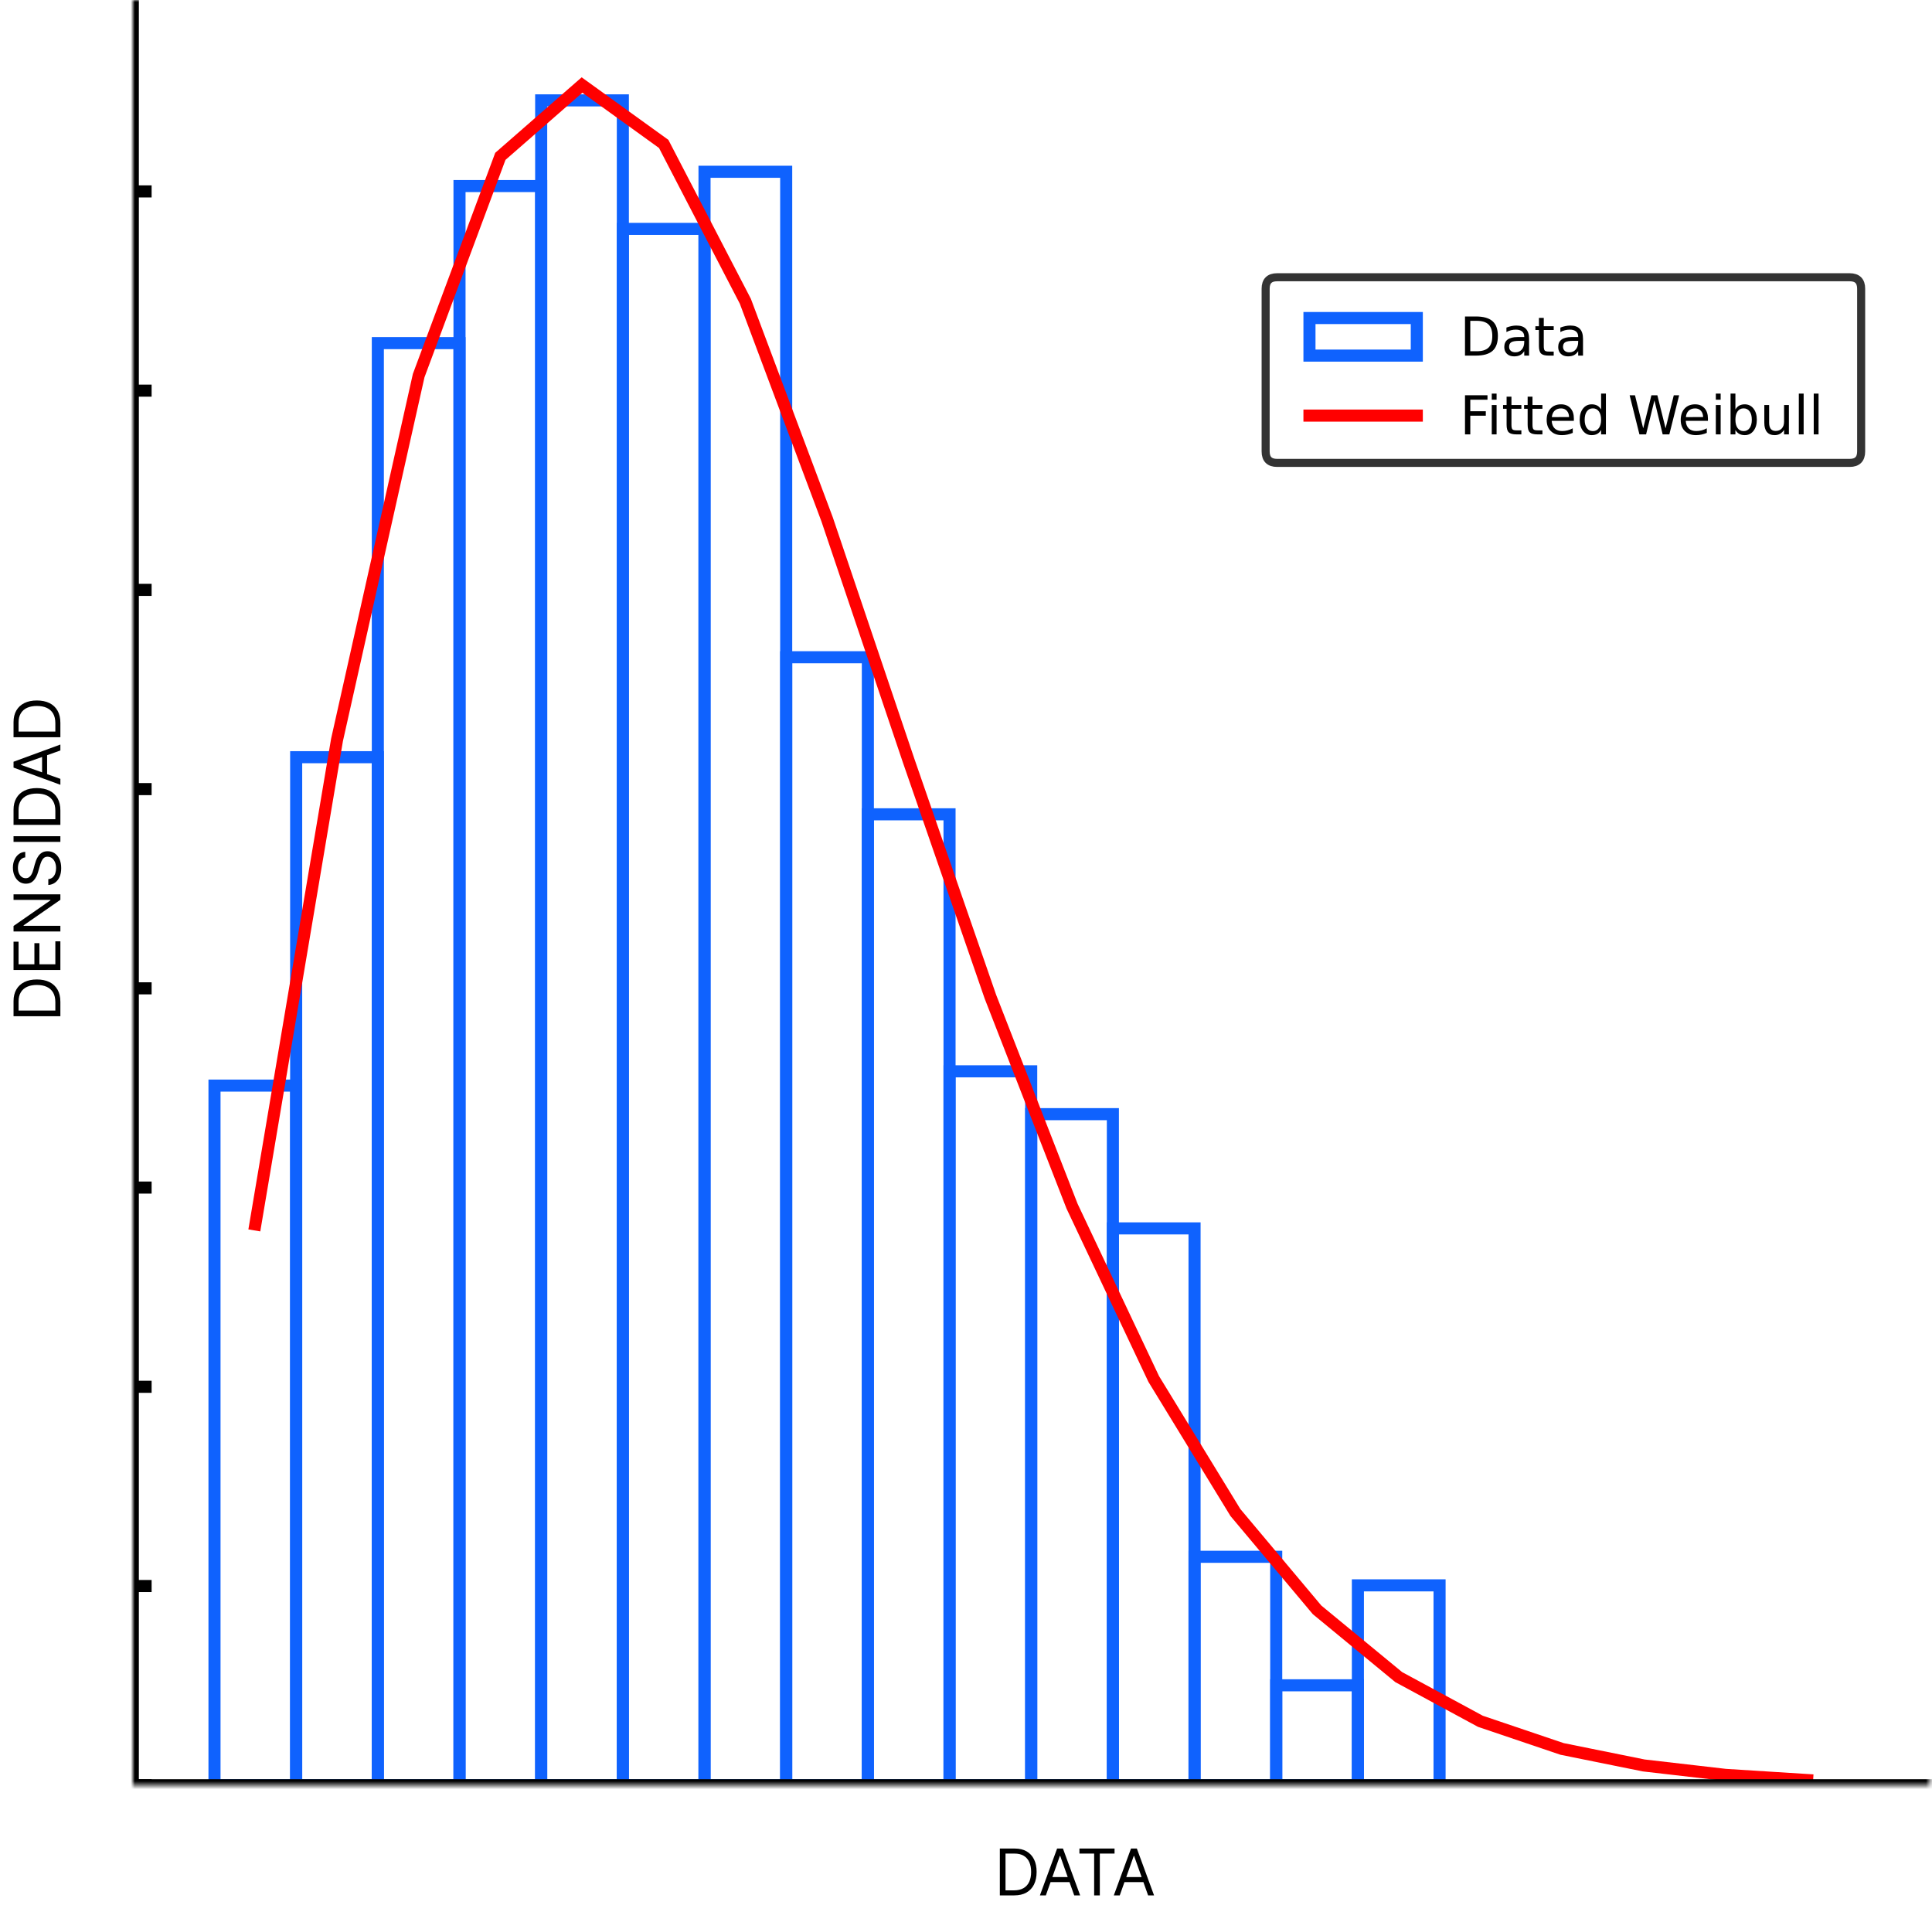 <svg width="480" height="475" viewBox="0 0 480 475" fill="none" xmlns="http://www.w3.org/2000/svg">
<path d="M15 248.88L15 252.471L3.364 252.471L3.364 248.721C3.364 247.592 3.597 246.626 4.062 245.823C4.525 245.02 5.189 244.405 6.057 243.976C6.92 243.548 7.955 243.334 9.159 243.334C10.371 243.334 11.415 243.55 12.29 243.982C13.161 244.414 13.831 245.043 14.301 245.869C14.767 246.694 15 247.698 15 248.88ZM13.75 251.062L13.75 248.971C13.75 248.009 13.564 247.211 13.193 246.579C12.822 245.946 12.294 245.475 11.608 245.164C10.922 244.853 10.106 244.698 9.159 244.698C8.22 244.698 7.411 244.851 6.733 245.158C6.051 245.465 5.528 245.923 5.165 246.533C4.797 247.143 4.614 247.903 4.614 248.812L4.614 251.062L13.75 251.062ZM15 240.971L3.364 240.971L3.364 233.948L4.614 233.948L4.614 239.562L8.545 239.562L8.545 234.312L9.795 234.312L9.795 239.562L13.75 239.562L13.75 233.857L15 233.857L15 240.971ZM3.364 222.181L15 222.181L15 223.545L5.864 229.886L5.864 229.999L15 229.999L15 231.408L3.364 231.408L3.364 230.045L12.523 223.681L12.523 223.567L3.364 223.567L3.364 222.181ZM6.273 212.998C5.697 213.066 5.25 213.342 4.932 213.827C4.614 214.312 4.455 214.907 4.455 215.611C4.455 216.127 4.538 216.577 4.705 216.964C4.871 217.346 5.1 217.646 5.392 217.861C5.684 218.074 6.015 218.18 6.386 218.18C6.697 218.18 6.964 218.106 7.188 217.958C7.407 217.806 7.591 217.613 7.739 217.378C7.883 217.144 8.002 216.897 8.097 216.64C8.188 216.382 8.261 216.146 8.318 215.93L8.636 214.748C8.716 214.445 8.826 214.108 8.966 213.736C9.106 213.361 9.297 213.003 9.54 212.663C9.778 212.318 10.085 212.034 10.46 211.81C10.835 211.587 11.296 211.475 11.841 211.475C12.47 211.475 13.038 211.64 13.546 211.969C14.053 212.295 14.456 212.772 14.756 213.401C15.055 214.026 15.204 214.786 15.204 215.68C15.204 216.513 15.07 217.235 14.801 217.844C14.532 218.45 14.157 218.928 13.676 219.276C13.195 219.621 12.636 219.816 12 219.861L12 218.407C12.439 218.369 12.803 218.221 13.091 217.964C13.375 217.702 13.587 217.373 13.727 216.975C13.864 216.574 13.932 216.142 13.932 215.68C13.932 215.142 13.845 214.659 13.671 214.231C13.492 213.803 13.246 213.464 12.932 213.214C12.614 212.964 12.242 212.839 11.818 212.839C11.432 212.839 11.117 212.947 10.875 213.163C10.633 213.378 10.436 213.663 10.284 214.015C10.133 214.367 10 214.748 9.886 215.157L9.477 216.589C9.216 217.498 8.843 218.217 8.358 218.748C7.873 219.278 7.239 219.543 6.455 219.543C5.803 219.543 5.235 219.367 4.75 219.015C4.261 218.659 3.883 218.181 3.614 217.583C3.341 216.981 3.205 216.308 3.205 215.566C3.205 214.816 3.339 214.149 3.608 213.566C3.873 212.983 4.237 212.521 4.699 212.18C5.161 211.835 5.686 211.653 6.273 211.634L6.273 212.998ZM3.364 207.749L15 207.749L15 209.158L3.364 209.158L3.364 207.749ZM15 201.333L15 204.924L3.364 204.924L3.364 201.174C3.364 200.045 3.597 199.079 4.062 198.276C4.525 197.473 5.189 196.858 6.057 196.43C6.92 196.002 7.955 195.788 9.159 195.788C10.371 195.788 11.415 196.003 12.29 196.435C13.161 196.867 13.831 197.496 14.301 198.322C14.767 199.147 15 200.151 15 201.333ZM13.75 203.515L13.75 201.424C13.75 200.462 13.564 199.664 13.193 199.032C12.822 198.399 12.294 197.928 11.608 197.617C10.922 197.306 10.106 197.151 9.159 197.151C8.22 197.151 7.411 197.305 6.733 197.611C6.051 197.918 5.528 198.377 5.165 198.986C4.797 199.596 4.614 200.356 4.614 201.265L4.614 203.515L13.75 203.515ZM15 193.494L15 194.971L3.364 190.698L3.364 189.244L15 184.971L15 186.448L5.205 189.925L5.205 190.016L15 193.494ZM10.454 192.948L10.454 186.994L11.704 186.994L11.704 192.948L10.454 192.948ZM15 179.567L15 183.158L3.364 183.158L3.364 179.408C3.364 178.28 3.597 177.314 4.062 176.511C4.525 175.708 5.189 175.092 6.057 174.664C6.92 174.236 7.955 174.022 9.159 174.022C10.371 174.022 11.415 174.238 12.29 174.67C13.161 175.101 13.831 175.73 14.301 176.556C14.767 177.382 15 178.386 15 179.567ZM13.75 181.749L13.75 179.658C13.75 178.696 13.564 177.899 13.193 177.266C12.822 176.634 12.294 176.162 11.608 175.851C10.922 175.541 10.106 175.386 9.159 175.386C8.22 175.386 7.411 175.539 6.733 175.846C6.051 176.153 5.528 176.611 5.165 177.221C4.797 177.831 4.614 178.59 4.614 179.499L4.614 181.749L13.75 181.749Z" fill="black"/>
<path d="M252 470.88H248.409V459.244H252.159C253.288 459.244 254.254 459.476 255.057 459.942C255.86 460.405 256.475 461.069 256.903 461.937C257.331 462.8 257.545 463.834 257.545 465.039C257.545 466.251 257.33 467.295 256.898 468.17C256.466 469.041 255.837 469.711 255.011 470.181C254.186 470.647 253.182 470.88 252 470.88ZM249.818 469.63H251.909C252.871 469.63 253.669 469.444 254.301 469.073C254.934 468.702 255.405 468.173 255.716 467.488C256.027 466.802 256.182 465.986 256.182 465.039C256.182 464.1 256.028 463.291 255.722 462.613C255.415 461.931 254.956 461.408 254.347 461.045C253.737 460.677 252.977 460.494 252.068 460.494H249.818V469.63ZM259.839 470.88H258.362L262.635 459.244H264.089L268.362 470.88H266.885L263.408 461.084H263.317L259.839 470.88ZM260.385 466.334H266.339V467.584H260.385V466.334ZM268.179 460.494V459.244H276.906V460.494H273.247V470.88H271.838V460.494H268.179ZM278.199 470.88H276.722L280.994 459.244H282.449L286.722 470.88H285.244L281.767 461.084H281.676L278.199 470.88ZM278.744 466.334H284.699V467.584H278.744V466.334Z" fill="black"/>
<mask id="mask0_142_38" style="mask-type:luminance" maskUnits="userSpaceOnUse" x="33" y="0" width="447" height="444">
<path d="M34.5 442.02V1.5H477.9V442.02H34.5Z" fill="white" stroke="white" stroke-width="3"/>
</mask>
<g mask="url(#mask0_142_38)">
<mask id="mask1_142_38" style="mask-type:luminance" maskUnits="userSpaceOnUse" x="33" y="0" width="447" height="444">
<path d="M479.4 0H33V443.52H479.4V0Z" fill="white"/>
</mask>
<g mask="url(#mask1_142_38)">
<path d="M53.291 443.52H73.582V269.701H53.291V443.52Z" stroke="#0F62FE" stroke-width="3"/>
</g>
<mask id="mask2_142_38" style="mask-type:luminance" maskUnits="userSpaceOnUse" x="33" y="0" width="447" height="444">
<path d="M479.4 0H33V443.52H479.4V0Z" fill="white"/>
</mask>
<g mask="url(#mask2_142_38)">
<path d="M73.582 443.52H93.873V188.113H73.582V443.52Z" stroke="#0F62FE" stroke-width="3"/>
</g>
<mask id="mask3_142_38" style="mask-type:luminance" maskUnits="userSpaceOnUse" x="33" y="0" width="447" height="444">
<path d="M479.4 0H33V443.52H479.4V0Z" fill="white"/>
</mask>
<g mask="url(#mask3_142_38)">
<path d="M93.873 443.52H114.163V85.241H93.873V443.52Z" stroke="#0F62FE" stroke-width="3"/>
</g>
<mask id="mask4_142_38" style="mask-type:luminance" maskUnits="userSpaceOnUse" x="33" y="0" width="447" height="444">
<path d="M479.4 0H33V443.52H479.4V0Z" fill="white"/>
</mask>
<g mask="url(#mask4_142_38)">
<path d="M114.164 443.52H134.454V46.221H114.164V443.52Z" stroke="#0F62FE" stroke-width="3"/>
</g>
<mask id="mask5_142_38" style="mask-type:luminance" maskUnits="userSpaceOnUse" x="33" y="0" width="447" height="444">
<path d="M479.4 0H33V443.52H479.4V0Z" fill="white"/>
</mask>
<g mask="url(#mask5_142_38)">
<path d="M134.455 443.52H154.746V24.937H134.455V443.52Z" stroke="#0F62FE" stroke-width="3"/>
</g>
<mask id="mask6_142_38" style="mask-type:luminance" maskUnits="userSpaceOnUse" x="33" y="0" width="447" height="444">
<path d="M479.4 0H33V443.52H479.4V0Z" fill="white"/>
</mask>
<g mask="url(#mask6_142_38)">
<path d="M154.746 443.52H175.036V56.863H154.746V443.52Z" stroke="#0F62FE" stroke-width="3"/>
</g>
<mask id="mask7_142_38" style="mask-type:luminance" maskUnits="userSpaceOnUse" x="33" y="0" width="447" height="444">
<path d="M479.4 0H33V443.52H479.4V0Z" fill="white"/>
</mask>
<g mask="url(#mask7_142_38)">
<path d="M175.036 443.52H195.327V42.673H175.036V443.52Z" stroke="#0F62FE" stroke-width="3"/>
</g>
<mask id="mask8_142_38" style="mask-type:luminance" maskUnits="userSpaceOnUse" x="33" y="0" width="447" height="444">
<path d="M479.4 0H33V443.52H479.4V0Z" fill="white"/>
</mask>
<g mask="url(#mask8_142_38)">
<path d="M195.327 443.52H215.618V163.282H195.327V443.52Z" stroke="#0F62FE" stroke-width="3"/>
</g>
<mask id="mask9_142_38" style="mask-type:luminance" maskUnits="userSpaceOnUse" x="33" y="0" width="447" height="444">
<path d="M479.4 0H33V443.52H479.4V0Z" fill="white"/>
</mask>
<g mask="url(#mask9_142_38)">
<path d="M215.618 443.52H235.909V202.303H215.618V443.52Z" stroke="#0F62FE" stroke-width="3"/>
</g>
<mask id="mask10_142_38" style="mask-type:luminance" maskUnits="userSpaceOnUse" x="33" y="0" width="447" height="444">
<path d="M479.4 0H33V443.52H479.4V0Z" fill="white"/>
</mask>
<g mask="url(#mask10_142_38)">
<path d="M235.909 443.52H256.2V266.154H235.909V443.52Z" stroke="#0F62FE" stroke-width="3"/>
</g>
<mask id="mask11_142_38" style="mask-type:luminance" maskUnits="userSpaceOnUse" x="33" y="0" width="447" height="444">
<path d="M479.4 0H33V443.52H479.4V0Z" fill="white"/>
</mask>
<g mask="url(#mask11_142_38)">
<path d="M256.2 443.52H276.491V276.796H256.2V443.52Z" stroke="#0F62FE" stroke-width="3"/>
</g>
<mask id="mask12_142_38" style="mask-type:luminance" maskUnits="userSpaceOnUse" x="33" y="0" width="447" height="444">
<path d="M479.4 0H33V443.52H479.4V0Z" fill="white"/>
</mask>
<g mask="url(#mask12_142_38)">
<path d="M276.491 443.52H296.782V305.175H276.491V443.52Z" stroke="#0F62FE" stroke-width="3"/>
</g>
<mask id="mask13_142_38" style="mask-type:luminance" maskUnits="userSpaceOnUse" x="33" y="0" width="447" height="444">
<path d="M479.4 0H33V443.52H479.4V0Z" fill="white"/>
</mask>
<g mask="url(#mask13_142_38)">
<path d="M296.782 443.52H317.073V386.763H296.782V443.52Z" stroke="#0F62FE" stroke-width="3"/>
</g>
<mask id="mask14_142_38" style="mask-type:luminance" maskUnits="userSpaceOnUse" x="33" y="0" width="447" height="444">
<path d="M479.4 0H33V443.52H479.4V0Z" fill="white"/>
</mask>
<g mask="url(#mask14_142_38)">
<path d="M317.073 443.52H337.364V418.688H317.073V443.52Z" stroke="#0F62FE" stroke-width="3"/>
</g>
<mask id="mask15_142_38" style="mask-type:luminance" maskUnits="userSpaceOnUse" x="33" y="0" width="447" height="444">
<path d="M479.4 0H33V443.52H479.4V0Z" fill="white"/>
</mask>
<g mask="url(#mask15_142_38)">
<path d="M337.364 443.52H357.655V393.857H337.364V443.52Z" stroke="#0F62FE" stroke-width="3"/>
</g>
<path d="M33.001 443.521H37.667H33.001Z" fill="black"/>
<path d="M33.001 443.521H37.667" stroke="black" stroke-width="3"/>
<path d="M33.001 394.024H37.667H33.001Z" fill="black"/>
<path d="M33.001 394.024H37.667" stroke="black" stroke-width="3"/>
<path d="M33.001 344.528H37.667H33.001Z" fill="black"/>
<path d="M33.001 344.528H37.667" stroke="black" stroke-width="3"/>
<path d="M33.001 295.032H37.667H33.001Z" fill="black"/>
<path d="M33.001 295.032H37.667" stroke="black" stroke-width="3"/>
<path d="M33.001 245.536H37.667H33.001Z" fill="black"/>
<path d="M33.001 245.536H37.667" stroke="black" stroke-width="3"/>
<path d="M33.001 196.041H37.667H33.001Z" fill="black"/>
<path d="M33.001 196.041H37.667" stroke="black" stroke-width="3"/>
<path d="M33.001 146.545H37.667H33.001Z" fill="black"/>
<path d="M33.001 146.545H37.667" stroke="black" stroke-width="3"/>
<path d="M33.001 97.049H37.667H33.001Z" fill="black"/>
<path d="M33.001 97.049H37.667" stroke="black" stroke-width="3"/>
<path d="M33.001 47.553H37.667H33.001Z" fill="black"/>
<path d="M33.001 47.553H37.667" stroke="black" stroke-width="3"/>
<path d="M63.437 304.196L83.727 183.833L104.018 93.312L124.309 38.847L144.6 21.12L164.891 35.753L185.182 74.847L205.473 128.97L225.764 189.021L246.055 247.595L266.346 299.655L286.637 342.581L306.927 375.755L327.218 399.942L347.509 416.654L367.8 427.629L388.091 434.497L408.382 438.6L428.673 440.942L448.964 442.222" stroke="#FF0000" stroke-width="3" stroke-linecap="square"/>
<path d="M33 443.52V0" stroke="black" stroke-width="3" stroke-linecap="square"/>
<path d="M33 443.521H479.4" stroke="black" stroke-width="3" stroke-linecap="square"/>
<path opacity="0.8" d="M317.296 115H459.547C461.448 115 462.398 114.05 462.398 112.149V71.731C462.398 69.83 461.448 68.88 459.547 68.88H317.296C315.396 68.88 314.445 69.83 314.445 71.731V112.149C314.445 114.05 315.396 115 317.296 115Z" stroke="black" stroke-width="2"/>
<path d="M325.333 88.345H352V79.011H325.333V88.345Z" stroke="#0F62FE" stroke-width="3"/>
<path d="M365.29 79.705V87.263H366.879C368.221 87.263 369.203 86.96 369.825 86.353C370.447 85.745 370.758 84.785 370.758 83.474C370.758 82.172 370.447 81.219 369.825 80.614C369.203 80.008 368.221 79.705 366.879 79.705H365.29ZM363.975 78.624H366.677C368.561 78.624 369.942 79.016 370.823 79.799C371.705 80.582 372.146 81.807 372.146 83.474C372.146 85.15 371.703 86.382 370.817 87.168C369.932 87.952 368.552 88.345 366.677 88.345H363.975V78.624Z" fill="black"/>
<path d="M377.505 84.68C376.537 84.68 375.866 84.79 375.492 85.011C375.119 85.232 374.932 85.61 374.932 86.145C374.932 86.57 375.072 86.907 375.353 87.157C375.633 87.406 376.014 87.53 376.494 87.53C377.16 87.53 377.693 87.295 378.094 86.824C378.496 86.353 378.696 85.727 378.696 84.947V84.68H377.505ZM379.894 84.184V88.345H378.696V87.238C378.423 87.68 378.082 88.006 377.673 88.218C377.265 88.429 376.766 88.534 376.176 88.534C375.43 88.534 374.836 88.325 374.394 87.905C373.954 87.486 373.734 86.924 373.734 86.222C373.734 85.402 374.008 84.784 374.557 84.368C375.107 83.951 375.926 83.743 377.015 83.743H378.696V83.624C378.696 83.072 378.515 82.646 378.153 82.345C377.79 82.043 377.281 81.892 376.626 81.892C376.209 81.892 375.803 81.942 375.407 82.043C375.012 82.142 374.633 82.293 374.269 82.493V81.384C374.707 81.215 375.132 81.088 375.544 81.005C375.957 80.92 376.358 80.878 376.748 80.878C377.804 80.878 378.592 81.151 379.113 81.699C379.634 82.245 379.894 83.073 379.894 84.184Z" fill="black"/>
<path d="M383.546 78.982V81.053H386.012V81.984H383.546V85.943C383.546 86.537 383.627 86.919 383.789 87.088C383.952 87.258 384.283 87.343 384.783 87.343H386.012V88.345H384.783C383.858 88.345 383.22 88.172 382.869 87.828C382.517 87.482 382.342 86.854 382.342 85.943V81.984H381.462V81.053H382.342V78.982H383.546Z" fill="black"/>
<path d="M390.903 84.68C389.935 84.68 389.264 84.79 388.891 85.011C388.517 85.232 388.33 85.61 388.33 86.145C388.33 86.57 388.471 86.907 388.751 87.157C389.032 87.406 389.412 87.53 389.893 87.53C390.558 87.53 391.091 87.295 391.493 86.824C391.894 86.353 392.095 85.727 392.095 84.947V84.68H390.903ZM393.293 84.184V88.345H392.095V87.238C391.821 87.68 391.48 88.006 391.072 88.218C390.664 88.429 390.164 88.534 389.574 88.534C388.828 88.534 388.234 88.325 387.793 87.905C387.352 87.486 387.132 86.924 387.132 86.222C387.132 85.402 387.407 84.784 387.955 84.368C388.505 83.951 389.325 83.743 390.414 83.743H392.095V83.624C392.095 83.072 391.914 82.646 391.551 82.345C391.189 82.043 390.68 81.892 390.024 81.892C389.607 81.892 389.201 81.942 388.805 82.043C388.411 82.142 388.032 82.293 387.668 82.493V81.384C388.105 81.215 388.53 81.088 388.943 81.005C389.355 80.92 389.757 80.878 390.147 80.878C391.202 80.878 391.991 81.151 392.511 81.699C393.032 82.245 393.293 83.073 393.293 84.184Z" fill="black"/>
<path d="M325.333 103.249H338.667H352" stroke="#FF0000" stroke-width="3" stroke-linecap="square"/>
<path d="M363.975 98.195H369.561V99.303H365.29V102.168H369.144V103.274H365.29V107.916H363.975V98.195Z" fill="black"/>
<path d="M370.625 100.624H371.823V107.916H370.625V100.624ZM370.625 97.784H371.823V99.303H370.625V97.784Z" fill="black"/>
<path d="M375.515 98.553V100.624H377.982V101.555H375.515V105.513C375.515 106.108 375.597 106.49 375.759 106.659C375.922 106.829 376.253 106.913 376.753 106.913H377.982V107.916H376.753C375.828 107.916 375.19 107.743 374.838 107.399C374.487 107.053 374.311 106.425 374.311 105.513V101.555H373.432V100.624H374.311V98.553H375.515Z" fill="black"/>
<path d="M380.743 98.553V100.624H383.21V101.555H380.743V105.513C380.743 106.108 380.825 106.49 380.987 106.659C381.15 106.829 381.481 106.913 381.981 106.913H383.21V107.916H381.981C381.056 107.916 380.418 107.743 380.066 107.399C379.715 107.053 379.539 106.425 379.539 105.513V101.555H378.66V100.624H379.539V98.553H380.743Z" fill="black"/>
<path d="M391.023 103.97V104.555H385.515C385.568 105.38 385.817 106.008 386.261 106.44C386.705 106.872 387.325 107.088 388.119 107.088C388.579 107.088 389.025 107.032 389.457 106.92C389.889 106.807 390.318 106.638 390.744 106.411V107.545C390.314 107.727 389.873 107.865 389.421 107.961C388.97 108.057 388.512 108.105 388.048 108.105C386.885 108.105 385.963 107.767 385.284 107.09C384.605 106.413 384.265 105.496 384.265 104.34C384.265 103.147 384.587 102.201 385.232 101.501C385.876 100.799 386.746 100.449 387.84 100.449C388.821 100.449 389.596 100.765 390.167 101.397C390.738 102.027 391.023 102.885 391.023 103.97ZM389.826 103.617C389.817 102.963 389.634 102.441 389.276 102.051C388.917 101.659 388.443 101.463 387.853 101.463C387.185 101.463 386.65 101.652 386.248 102.03C385.847 102.408 385.616 102.94 385.555 103.626L389.826 103.617Z" fill="black"/>
<path d="M397.787 101.73V97.784H398.985V107.915H397.787V106.822C397.536 107.255 397.218 107.577 396.833 107.788C396.45 107.999 395.988 108.105 395.45 108.105C394.569 108.105 393.852 107.754 393.297 107.051C392.745 106.347 392.468 105.422 392.468 104.276C392.468 103.13 392.745 102.206 393.297 101.503C393.852 100.8 394.569 100.449 395.45 100.449C395.988 100.449 396.45 100.554 396.833 100.765C397.218 100.975 397.536 101.297 397.787 101.73ZM393.706 104.276C393.706 105.156 393.887 105.847 394.25 106.349C394.612 106.85 395.11 107.101 395.743 107.101C396.377 107.101 396.875 106.85 397.239 106.349C397.604 105.847 397.787 105.156 397.787 104.276C397.787 103.395 397.604 102.704 397.239 102.203C396.875 101.702 396.377 101.451 395.743 101.451C395.11 101.451 394.612 101.702 394.25 102.203C393.887 102.704 393.706 103.395 393.706 104.276Z" fill="black"/>
<path d="M404.878 98.195H406.206L408.249 106.411L410.287 98.195H411.766L413.81 106.411L415.847 98.195H417.183L414.741 107.916H413.087L411.037 99.478L408.966 107.916H407.312L404.878 98.195Z" fill="black"/>
<path d="M424.329 103.97V104.555H418.82C418.873 105.38 419.122 106.008 419.566 106.44C420.011 106.872 420.63 107.088 421.424 107.088C421.884 107.088 422.33 107.032 422.762 106.92C423.194 106.807 423.623 106.638 424.049 106.411V107.545C423.619 107.727 423.178 107.865 422.727 107.961C422.275 108.057 421.818 108.105 421.354 108.105C420.19 108.105 419.268 107.767 418.589 107.09C417.91 106.413 417.57 105.496 417.57 104.34C417.57 103.147 417.893 102.201 418.537 101.501C419.181 100.799 420.051 100.449 421.145 100.449C422.126 100.449 422.902 100.765 423.472 101.397C424.043 102.027 424.329 102.885 424.329 103.97ZM423.131 103.617C423.122 102.963 422.939 102.441 422.581 102.051C422.222 101.659 421.748 101.463 421.158 101.463C420.49 101.463 419.955 101.652 419.554 102.03C419.152 102.408 418.921 102.94 418.86 103.626L423.131 103.617Z" fill="black"/>
<path d="M426.294 100.624H427.492V107.916H426.294V100.624ZM426.294 97.784H427.492V99.303H426.294V97.784Z" fill="black"/>
<path d="M435.234 104.276C435.234 103.395 435.053 102.704 434.69 102.203C434.328 101.702 433.83 101.451 433.196 101.451C432.562 101.451 432.063 101.702 431.701 102.203C431.338 102.704 431.157 103.395 431.157 104.276C431.157 105.156 431.338 105.847 431.701 106.349C432.063 106.85 432.562 107.101 433.196 107.101C433.83 107.101 434.328 106.85 434.69 106.349C435.053 105.847 435.234 105.156 435.234 104.276ZM431.157 101.73C431.41 101.297 431.728 100.975 432.111 100.765C432.496 100.554 432.955 100.449 433.488 100.449C434.374 100.449 435.094 100.8 435.646 101.503C436.201 102.206 436.478 103.13 436.478 104.276C436.478 105.422 436.201 106.347 435.646 107.051C435.094 107.754 434.374 108.105 433.488 108.105C432.955 108.105 432.496 107.999 432.111 107.788C431.728 107.577 431.41 107.255 431.157 106.822V107.915H429.953V97.784H431.157V101.73Z" fill="black"/>
<path d="M438.339 105.038V100.624H439.537V104.992C439.537 105.683 439.671 106.201 439.939 106.547C440.209 106.891 440.613 107.063 441.152 107.063C441.798 107.063 442.308 106.857 442.683 106.445C443.059 106.032 443.248 105.47 443.248 104.757V100.624H444.446V107.915H443.248V106.795C442.957 107.238 442.62 107.567 442.235 107.782C441.852 107.997 441.406 108.105 440.898 108.105C440.06 108.105 439.424 107.845 438.989 107.324C438.556 106.803 438.339 106.041 438.339 105.038Z" fill="black"/>
<path d="M446.913 97.784H448.111V107.916H446.913V97.784Z" fill="black"/>
<path d="M450.617 97.784H451.815V107.916H450.617V97.784Z" fill="black"/>
</g>
</svg>
